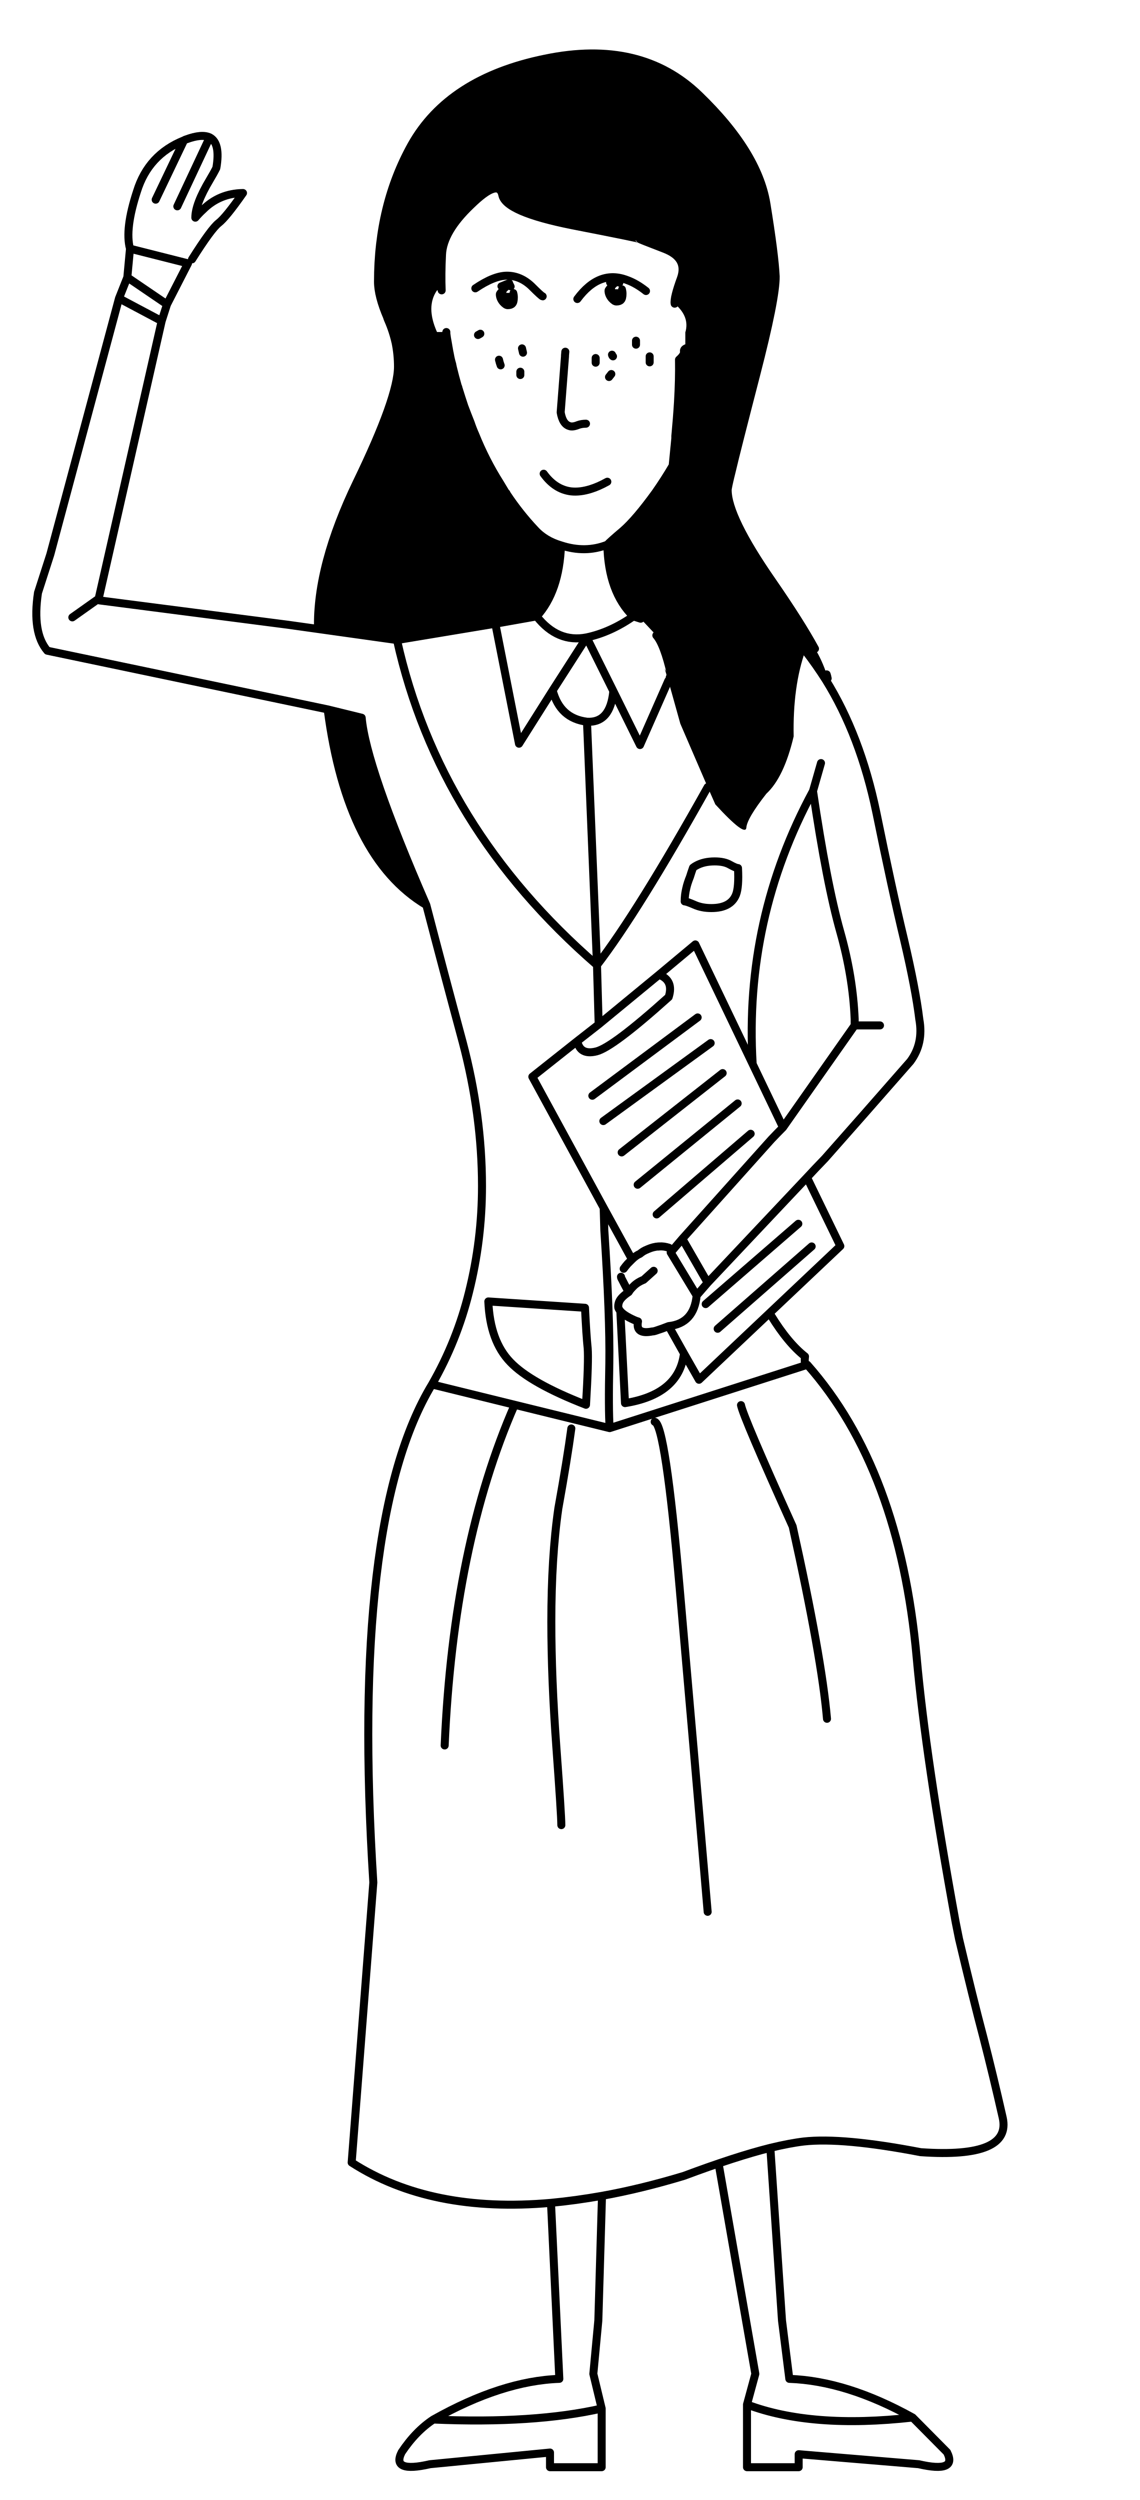 <svg xmlns="http://www.w3.org/2000/svg" xmlns:xlink="http://www.w3.org/1999/xlink" version="1.1" preserveAspectRatio="none" x="0px" y="0px" width="171" height="375" viewBox="0 0 171 375">
<defs>
<g id="Layer0_0_FILL">
<path fill="#000000" stroke="none" d=" M 63.95 135.75 Q 54.9 114.95 54.25 107.65 L 49.15 106.4 Q 52.05 128.65 63.95 135.75 M 95.95 35.85 Q 95.95 35.9 99.6 37.3 103.2 38.65 102.15 41.7 101.05 44.7 101.2 45.55 103.5 47.5 102.8 49.85 L 102.8 51.8 103.2 52.15 Q 102.5 52.3 102.6 52.75 102.65 53.25 101.85 53.95 101.9 56.9 101.7 60.3 101.55 62.75 101.3 65.4 101.3 65.55 101.3 65.75 101.1 67.9 100.9 69.85 99.7 71.9 98.3 73.9 95.4 77.9 93.45 79.6 91.5 81.25 91.1 81.7 91.25 88.8 95 92.45 L 96.1 92.8 98.45 95.3 Q 99.6 96.6 100.65 101.15 100.8 101.8 100.95 102.55 L 100.45 101.65 99.7 100.3 100.25 102.1 102.05 108.55 106.15 118.05 107.3 120.65 Q 111.8 125.55 111.95 124.15 112.05 122.75 114.95 119.05 117.6 116.6 119.05 110.45 118.9 102.95 120.8 97.6 122.45 99.75 123.85 101.95 L 124.15 101.75 Q 124.1 101.45 124 101.15 L 124.05 101.25 Q 123.25 98.9 122.25 97.3 120.1 93.35 115.85 87.2 109.15 77.55 109.15 73.5 109.15 73.1 109.8 70.5 110.4 67.9 113.4 56.3 116.4 44.7 116.35 41.45 116.2 38.2 114.95 30.5 113.65 22.75 104.9 14.3 96.15 5.8 81.75 8.8 67.3 11.75 61.7 21.75 56.7 30.75 56.7 42.25 56.7 44.4 58.1 47.65 L 58.1 47.7 Q 58.15 47.85 58.2 47.95 58.95 49.65 59.35 51.45 59.7 53.2 59.7 55 59.7 59.55 53.5 72.35 47.5 84.8 47.7 94.25 L 43.15 93.7 59.55 96 74.3 93.55 80.5 92.45 Q 83.9 88.7 84.15 81.8 81.75 81.1 80.25 79.45 77.95 77 76.05 74.15 76 74.05 75.95 73.95 L 75.9 73.95 Q 75.45 73.2 75 72.45 72.85 69.05 71.3 65.2 70.9 64.3 70.6 63.4 70.1 62.15 69.65 60.95 69.2 59.6 68.8 58.3 68.75 58.2 68.75 58.1 68.7 58 68.65 57.85 68.25 56.45 67.9 55 L 67.9 54.95 Q 67.85 54.85 67.85 54.8 67.85 54.75 67.85 54.7 67.7 54.2 67.6 53.75 67.35 52.55 67.15 51.3 67.1 51.05 67.05 50.75 67 50.4 66.95 50.05 L 66.95 50 Q 66.95 49.9 66.95 49.8 L 65.55 49.8 Q 63.85 46 65.55 43.55 L 66.25 43.55 Q 66.15 41.2 66.3 38.2 66.45 34.75 70.65 30.75 74.8 26.7 75.35 29.25 75.85 31.8 85.9 33.8 95.9 35.75 95.95 35.85 Z"/>
</g>

<g id="Symbol_2___0_Layer0_0_FILL">
<path fill="#000000" stroke="none" d=" M 1.05 0.55 Q 0.815 0.763 0.55 1.05 0 1.65 0 1.75 0 2.4 0.5 3 0.95 3.5 1.25 3.5 L 1.3 3.5 Q 1.809 3.488 2 3.25 2.25 3 2.25 2.25 2.25 1.913 2.15 1.55 L 1.05 1.55 1.05 0.55 M 1.75 0.55 Q 1.658 0.366 1.6 0.25 1.362 0.329 1.05 0.55 L 1.75 0.55 Z"/>
</g>

<path id="Layer0_0_1_STROKES" stroke="#000000" stroke-width="1.2" stroke-linejoin="round" stroke-linecap="round" fill="none" d=" M 101.2 45.55 Q 101.05 44.7 102.15 41.7 103.2 38.65 99.6 37.3 95.95 35.9 95.95 35.85 95.9 35.75 85.9 33.8 75.85 31.8 75.35 29.25 74.8 26.7 70.65 30.75 66.45 34.75 66.3 38.2 66.15 41.2 66.25 43.55 M 66.95 49.8 Q 66.95 49.9 66.95 50 L 66.95 50.05 Q 67 50.4 67.05 50.75 67.1 51.05 67.15 51.3 67.35 52.55 67.6 53.75 67.7 54.2 67.85 54.7 67.85 54.75 67.85 54.8 67.85 54.85 67.9 54.95 L 67.9 55 Q 68.25 56.45 68.65 57.85 68.7 58 68.75 58.1 68.75 58.2 68.8 58.3 69.2 59.6 69.65 60.95 70.1 62.15 70.6 63.4 70.9 64.3 71.3 65.2 72.85 69.05 75 72.45 75.45 73.2 75.9 73.95 L 75.95 73.95 Q 76 74.05 76.05 74.15 77.95 77 80.25 79.45 81.75 81.1 84.15 81.8 87.8 83 91.1 81.7 91.5 81.25 93.45 79.6 95.4 77.9 98.3 73.9 99.7 71.9 100.9 69.85 101.1 67.9 101.3 65.75 101.3 65.55 101.3 65.4 101.55 62.75 101.7 60.3 101.9 56.9 101.85 53.95 102.65 53.25 102.6 52.75 102.5 52.3 103.2 52.15 M 86.6 44.85 Q 89.9 40.4 94.05 42 95.45 42.5 96.9 43.65 M 47.7 94.25 Q 47.5 84.8 53.5 72.35 59.7 59.55 59.7 55 59.7 53.2 59.35 51.45 58.95 49.65 58.2 47.95 58.15 47.85 58.1 47.7 L 58.1 47.65 Q 56.7 44.4 56.7 42.25 56.7 30.75 61.7 21.75 67.3 11.75 81.75 8.8 96.15 5.8 104.9 14.3 113.65 22.75 114.95 30.5 116.2 38.2 116.35 41.45 116.4 44.7 113.4 56.3 110.4 67.9 109.8 70.5 109.15 73.1 109.15 73.5 109.15 77.55 115.85 87.2 120.1 93.35 122.25 97.3 M 124 101.15 Q 124.1 101.45 124.15 101.75 M 123.85 101.95 Q 129.05 110.3 131.45 121.85 133.8 133.4 135.6 140.9 137.35 148.35 137.9 152.9 138.55 156.5 136.55 159.2 128.85 168 123.75 173.75 122.25 175.3 121.05 176.6 L 126.05 186.9 104.85 206.95 102.6 203 Q 101.85 209.15 93.75 210.45 L 93.05 196.65 Q 92.85 196.4 92.75 196.15 92.7 195.7 92.85 195.3 93.1 194.6 94.3 193.8 93.6 192.5 93.25 191.8 93.15 191.65 93.15 191.5 M 97.45 53.45 L 97.45 54.35 M 95.4 51.1 L 95.4 51.7 M 91.8 53.2 Q 91.85 53.4 91.95 53.45 M 91.7 56.1 L 91.35 56.55 M 84.8 52.75 L 84.75 53.3 84.75 53.45 84.1 61.85 Q 84.4 63.6 85.4 63.9 85.65 64 86 63.95 86.35 63.9 86.7 63.75 87.25 63.55 87.9 63.55 M 89.35 53.7 L 89.35 54.4 M 81.55 71.05 Q 83.25 73.4 85.65 73.7 87 73.85 88.6 73.35 89.75 73 91.1 72.25 M 95 92.45 Q 91.25 88.8 91.1 81.7 M 80.5 92.45 Q 83.65 96.45 88 95.6 91.55 94.85 95 92.45 L 96.1 92.8 M 98.45 95.3 Q 99.6 96.6 100.65 101.15 100.8 101.8 100.95 102.55 M 120.8 97.6 Q 122.45 99.75 123.85 101.95 M 71.3 43.25 Q 74.1 41.35 76.05 41.35 78.05 41.35 79.7 42.9 81.25 44.45 81.4 44.45 M 49.15 106.4 L 7.1 97.6 Q 4.8 94.9 5.7 88.9 L 7.55 83.15 17.85 44.75 19.1 41.6 19.5 37.3 Q 18.7 34.35 20.55 28.7 22.25 23.2 27.6 21.05 27.75 20.95 27.95 20.9 30.25 20.05 31.45 20.6 33.1 21.45 32.45 25.2 32.05 26 31.45 27 29.3 30.6 29.3 32.65 29.85 32 30.45 31.45 32.9 29 36.45 28.95 33.9 32.6 32.8 33.45 31.7 34.3 28.8 38.9 M 19.5 37.3 L 28.2 39.5 25.05 45.65 24.25 48.15 14.8 89.8 10.85 92.6 M 25.05 45.65 L 19.1 41.6 M 24.25 48.15 L 17.85 44.75 M 31.45 20.6 L 26.6 30.95 M 27.6 21.05 L 23.35 29.95 M 78.05 55.75 L 78.05 56.25 M 78.3 52.25 L 78.45 52.9 M 74.85 53.95 Q 74.95 54.4 75.1 54.8 M 71.7 50.25 Q 71.9 50.15 72.05 50.05 M 43.15 93.7 L 59.55 96 74.3 93.55 80.5 92.45 Q 83.9 88.7 84.15 81.8 M 14.9 90.05 L 43.15 93.7 M 49.15 106.4 L 54.25 107.65 Q 54.9 114.95 63.95 135.75 66.45 145.35 69.4 156.3 72.3 167.25 72.3 177.9 72.3 186 70.35 193.8 68.55 201.1 64.8 207.65 L 77.2 210.7 91.45 214.2 Q 91.25 211.4 91.4 204.45 91.5 197.5 90.65 184.55 L 90.55 181.15 79.85 161.5 86.6 156.15 89.8 153.65 89.55 144.75 Q 65.8 124.15 59.55 96 M 49.15 106.4 Q 52.05 128.65 63.95 135.75 M 123.15 114.45 L 121.95 118.65 Q 124 132.55 126.05 139.8 127.95 146.55 128.2 152.85 128.2 153.35 128.2 153.8 L 132 153.8 M 100.45 101.65 L 100.65 101.15 M 82.9 103.55 Q 84 107.75 88.05 108.25 91.55 108.45 92 103.65 L 88 95.6 82.9 103.55 77.85 111.55 74.3 93.55 M 92 103.65 L 96 111.75 100.25 102.1 M 103.95 130.15 Q 103.7 130.85 103.5 131.5 103.1 132.5 102.95 133.2 102.7 134.2 102.7 135.2 103 135.2 104.15 135.7 105.25 136.2 106.7 136.2 109.6 136.2 110.4 134.2 110.85 133.05 110.7 130.2 110.4 130.2 109.5 129.7 108.65 129.2 107.2 129.2 105.55 129.2 104.4 129.85 104.2 129.95 103.95 130.15 Z M 88.05 108.25 L 89.55 144.75 Q 95.7 136.75 106.15 118.05 M 89.8 153.65 L 98.85 146.2 104.3 141.65 112.9 159.6 Q 111.6 137.8 121.95 118.65 M 128.2 153.8 L 117.45 169.1 Q 116.6 169.95 115.7 170.9 L 102.35 185.8 106.15 192.4 121.05 176.6 M 112.9 159.6 L 117.45 169.1 M 86.6 156.15 Q 87 158.3 89.45 157.7 91.9 157.1 100.3 149.55 101.1 147.05 98.85 146.2 M 100.35 187.15 Q 99.6 186.9 98.9 186.95 98.8 187 98.8 186.95 98 187 97.2 187.35 97 187.45 96.75 187.55 96.35 187.75 96 188.05 95.4 188.3 94.8 188.9 94.5 189.2 94.15 189.55 93.8 189.95 93.55 190.3 M 102.6 203 L 100.3 198.9 Q 99.3 199.3 98.5 199.55 98.1 199.7 97.85 199.7 95.6 200.15 95.65 198.65 95.65 198.45 95.7 198.2 95.35 198.1 95.05 197.95 93.6 197.3 93.05 196.65 M 98.05 190.6 L 96.55 191.95 Q 95.55 192.35 94.95 193 94.7 193.25 94.5 193.5 94.4 193.65 94.3 193.8 M 90.55 181.15 L 94.8 188.9 M 119.75 183.55 L 105.85 195.6 M 106.15 192.4 L 104.5 194.3 Q 104.1 198.5 100.3 198.9 M 102.35 185.8 L 100.6 187.85 104.5 194.3 M 106.6 156.45 L 90.5 168.15 M 108.4 160.95 L 93.25 172.85 M 104.65 152.6 L 88.85 164.35 M 112.6 170.05 L 98.5 182.15 M 110.65 165.5 L 95.65 177.7 M 73.25 195.2 L 87.75 196.15 Q 87.95 200.3 88.15 202.2 88.3 204.05 87.9 210.7 79.55 207.45 76.55 204.3 73.5 201.15 73.25 195.2 Z M 115.65 197.3 Q 118.2 201.45 120.75 203.45 120.65 204.35 120.8 204.45 120.85 204.5 120.85 204.55 120.95 204.6 121.1 204.7 134.95 220.35 137.5 248.6 138.85 263.7 143.35 288.3 143.6 289.55 143.85 290.8 145.95 299.7 147.5 305.55 149 311.4 150.4 317.6 151.8 323.75 138.1 322.8 126.4 320.55 120.55 321.2 118.45 321.45 115.55 322.15 L 117.3 348.05 118.4 356.8 Q 127 357.1 136.9 362.6 L 142.05 367.8 Q 143.65 370.95 137.8 369.6 L 119.8 368.1 119.8 370.05 112.05 370.05 112.05 360.65 113.3 356.05 107.85 324.85 M 85.7 214.25 Q 85.1 218.75 83.75 226.25 82.7 233.55 82.7 243.25 82.7 251.75 83.45 262 84.2 272.25 84.2 273.75 M 98.2 213.25 Q 99.8 213.6 101.95 238.2 104.1 262.8 106.15 286.75 M 91.45 214.2 L 121.1 204.7 M 111.15 210.75 Q 111.5 212.55 118.9 228.95 123.25 248.55 124.05 257.8 M 77.2 210.7 Q 68 231.7 66.7 261.8 M 115.55 322.15 Q 110.35 323.45 102.6 326.35 96.15 328.3 90.3 329.35 L 89.75 348.05 89 356.05 90.25 361.25 90.25 370.05 82.5 370.05 82.5 367.85 64.5 369.6 Q 58.65 370.95 60.25 367.8 62.35 364.65 65 362.9 75.3 357.1 83.9 356.8 L 82.65 330.4 Q 64.6 332 52.75 324.35 L 56 282.35 Q 52.55 227.9 64.8 207.65 M 90.3 329.35 Q 86.35 330.05 82.65 330.4 M 136.9 362.6 Q 121.7 364.3 112.05 360.65 M 65 362.9 Q 80.15 363.55 90.25 361.25 M 121.75 186.95 L 107.65 199.3"/>

<path id="Symbol_2___0_Layer0_0_1_STROKES" stroke="#000000" stroke-width="1.2" stroke-linejoin="round" stroke-linecap="round" fill="none" d=" M 1.6 0.25 Q 1.658 0.366 1.75 0.55 M 1.05 0.575 L 1.075 0.55 M 2.15 1.55 Q 2.25 1.913 2.25 2.25 2.25 3 2 3.25 1.809 3.488 1.3 3.5 L 1.25 3.5 Q 0.95 3.5 0.5 3 0 2.4 0 1.75 0 1.65 0.55 1.05 0.815 0.763 1.05 0.575 M 0.25 0.5 L 1.5 0 Q 1.5 0.05 1.6 0.25 1.362 0.329 1.075 0.55"/>
</defs>

<g transform="matrix( 1, 0, 0, 1, 0,0) ">
<use xlink:href="#Layer0_0_FILL"/>

<use xlink:href="#Layer0_0_1_STROKES"/>
</g>

<g transform="matrix( 0.956, 0, 0, 0.956, 74.95,42.45) ">
<g transform="matrix( 1, 0, 0, 1, 0,0) ">
<use xlink:href="#Symbol_2___0_Layer0_0_FILL"/>

<use xlink:href="#Symbol_2___0_Layer0_0_1_STROKES"/>
</g>
</g>

<g transform="matrix( 0.956, 0, 0, 0.956, 91.25,41.9) ">
<g transform="matrix( 1, 0, 0, 1, 0,0) ">
<use xlink:href="#Symbol_2___0_Layer0_0_FILL"/>

<use xlink:href="#Symbol_2___0_Layer0_0_1_STROKES"/>
</g>
</g>
</svg>